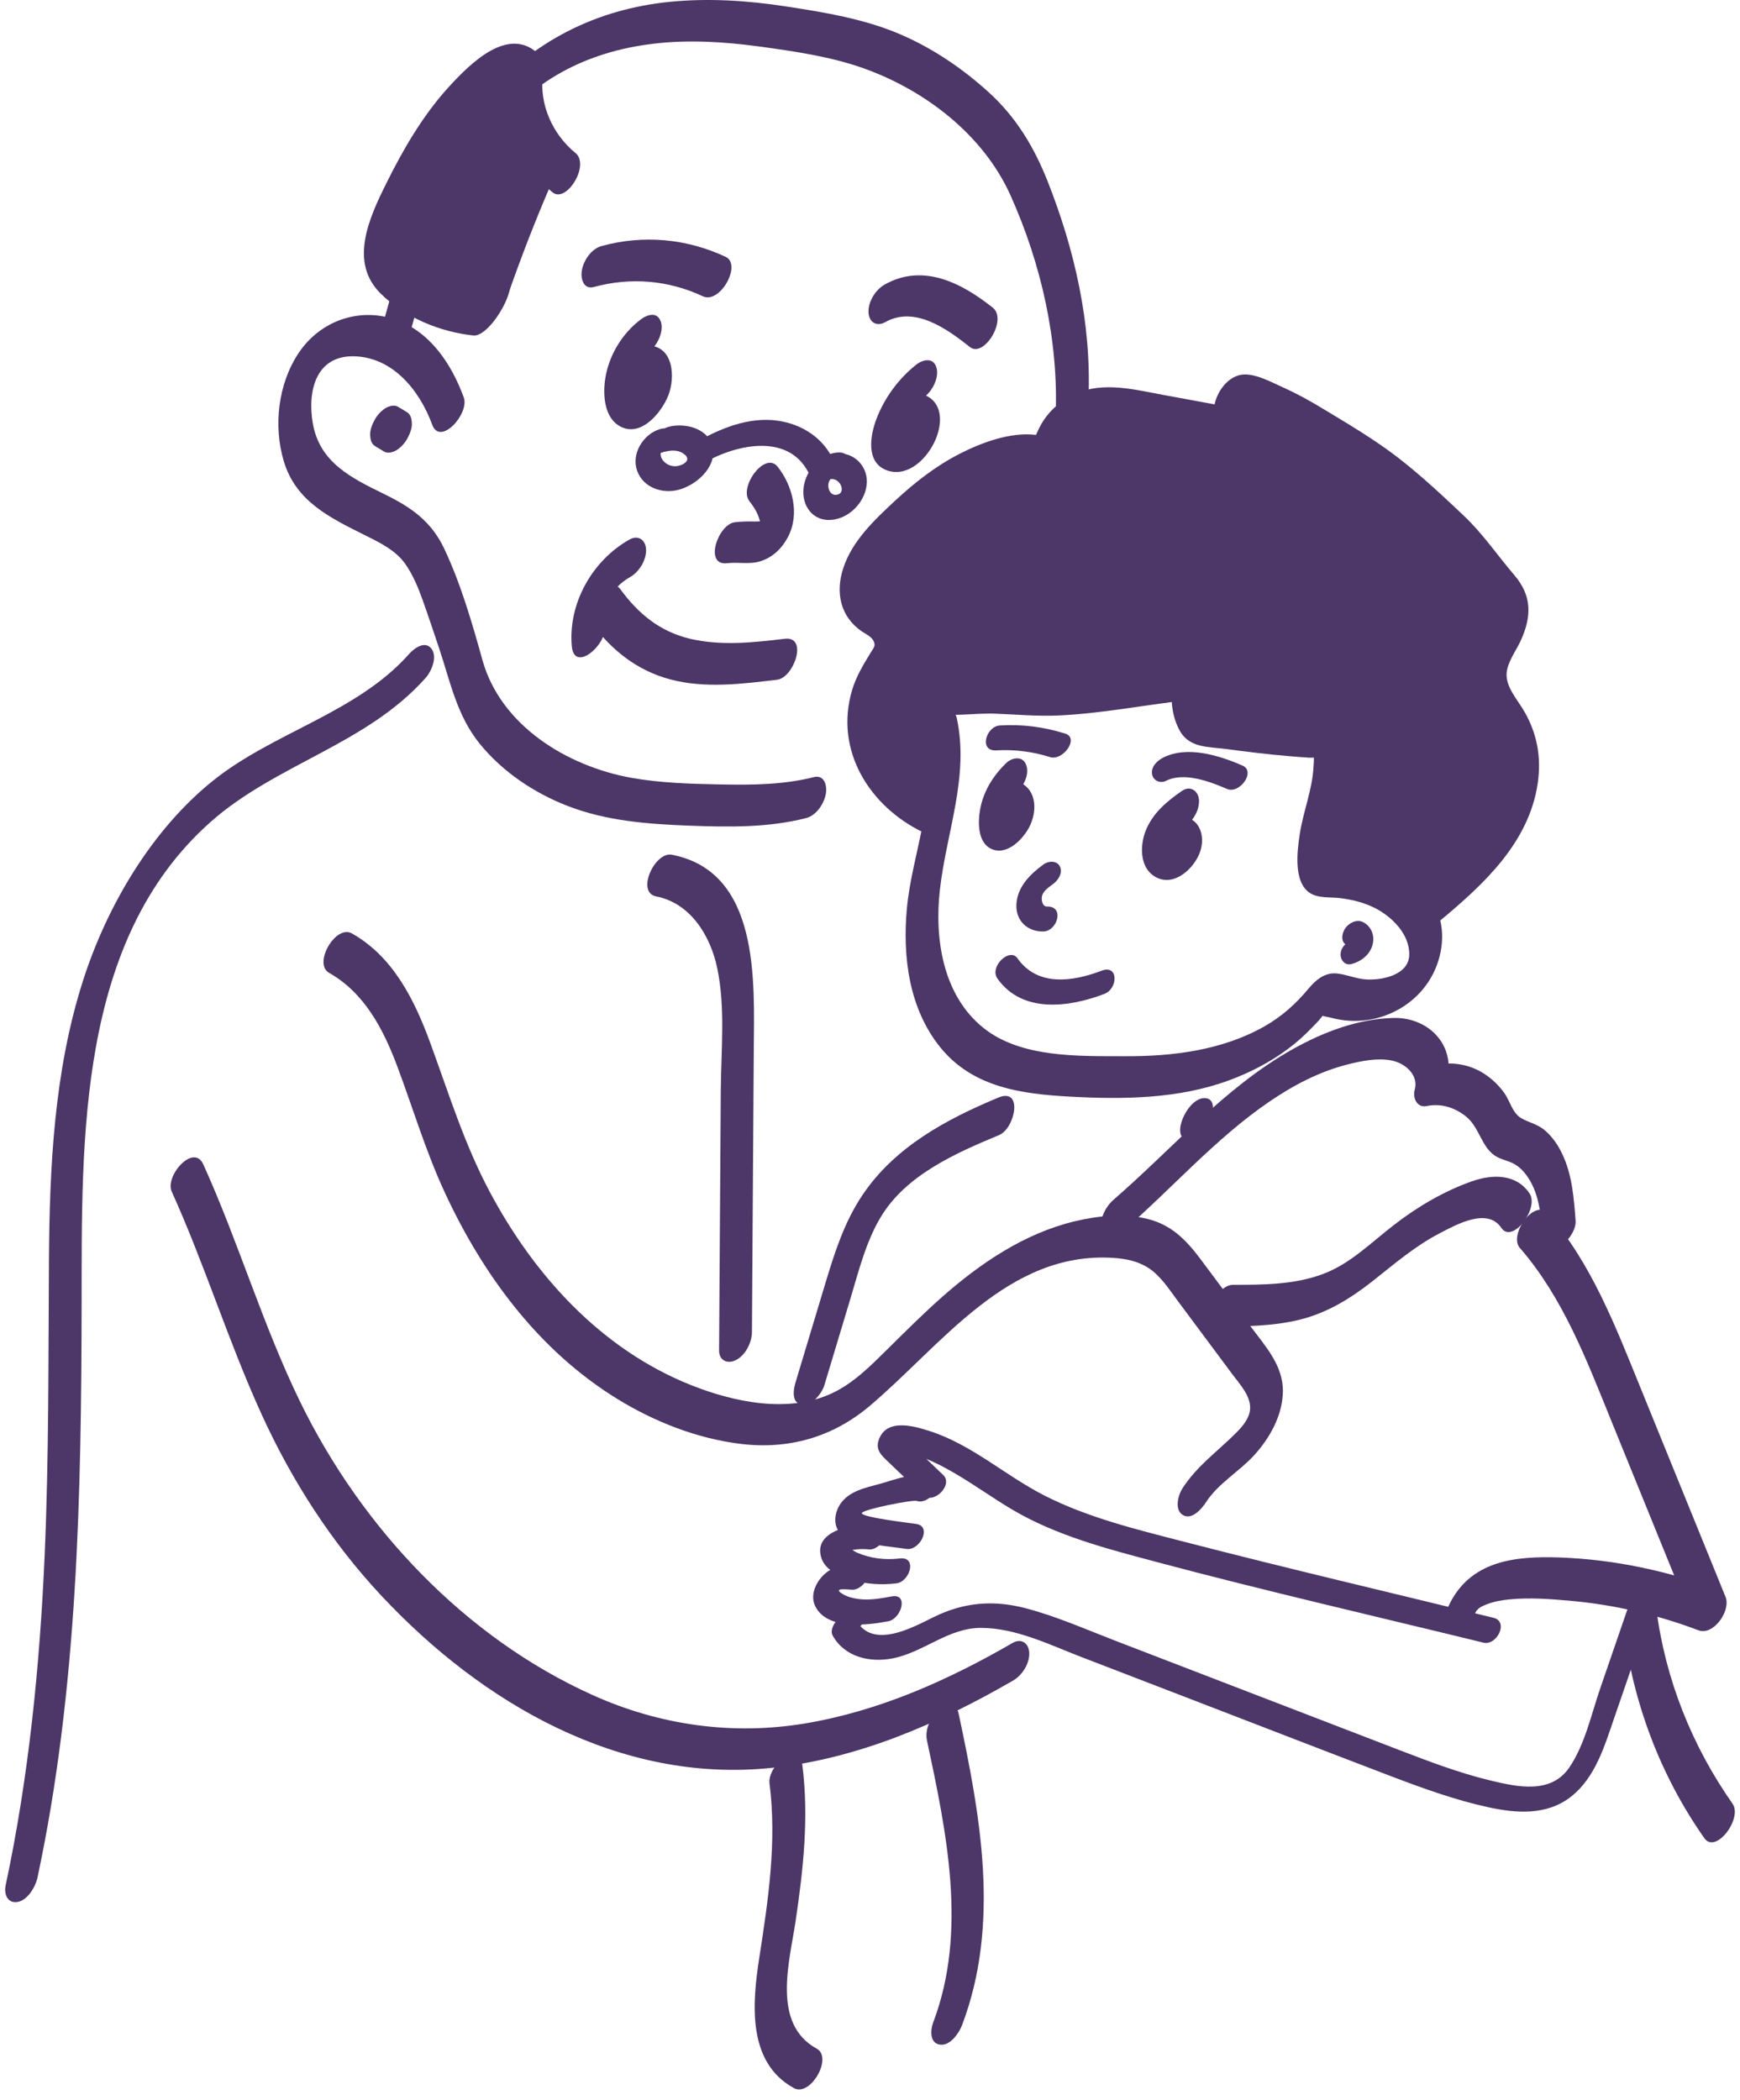 <svg width="150" height="181" viewBox="0 0 150 181" fill="none" xmlns="http://www.w3.org/2000/svg">
<path d="M86.066 94.611C81.551 96.49 77.129 98.871 74.337 103.032C72.813 105.302 71.969 107.911 71.186 110.507C70.315 113.398 69.446 116.291 68.575 119.184C68.379 119.836 68.222 120.948 69.144 121.095C69.984 121.23 70.86 120.094 71.063 119.414C71.819 116.902 72.575 114.391 73.331 111.879C74.037 109.525 74.648 107.047 75.92 104.922C78.091 101.288 82.373 99.406 86.12 97.847C87.521 97.263 88.223 93.713 86.066 94.611Z" fill="#4C3768"/>
<path d="M131.028 107.577C134.748 111.869 136.763 117.204 138.873 122.396C141.261 128.263 143.648 134.13 146.034 140L148.377 137.129C143.931 135.446 139.261 134.432 134.505 134.256C130.584 134.111 126.663 134.525 124.847 138.501C124.56 139.131 124.557 140.275 125.416 140.412C126.329 140.56 127.036 139.391 127.335 138.731C127.215 138.994 127.382 138.719 127.465 138.653C127.689 138.481 127.968 138.368 128.228 138.27C128.832 138.042 129.509 137.927 130.147 137.865C131.885 137.696 133.698 137.836 135.428 137.993C139.19 138.336 142.88 139.19 146.411 140.528C147.724 141.026 149.231 138.827 148.755 137.657C146.306 131.637 143.857 125.62 141.411 119.601C139.278 114.36 137.212 108.939 133.458 104.608C132.292 103.263 130.032 106.429 131.023 107.575L131.028 107.577Z" fill="#4C3768"/>
<path d="M66.337 153.73C66.978 158.758 66.234 163.734 65.464 168.703C64.86 172.593 64.359 177.763 68.445 179.996C69.861 180.771 71.817 177.366 70.408 176.595C66.504 174.46 68.06 169.123 68.58 165.643C69.245 161.182 69.743 156.66 69.169 152.16C68.875 149.843 66.146 152.218 66.337 153.73Z" fill="#4C3768"/>
<path d="M79.911 150.027C81.597 157.95 83.422 166.48 80.448 174.335C80.205 174.978 80.127 176.104 81.018 176.246C81.908 176.389 82.684 175.238 82.936 174.565C86.252 165.805 84.519 156.549 82.635 147.683C82.438 146.766 81.398 147.075 80.888 147.487C80.178 148.061 79.717 149.119 79.911 150.024V150.027Z" fill="#4C3768"/>
<path d="M102.476 98.249C104.005 98.249 105.507 94.656 103.826 94.656C102.297 94.656 100.796 98.249 102.476 98.249Z" fill="#4C3768"/>
<path d="M128.736 139.453C119.887 137.286 111.009 135.21 102.19 132.928C98.067 131.861 93.783 130.837 89.972 128.882C86.665 127.184 83.816 124.568 80.243 123.392C78.849 122.936 76.447 122.207 75.762 124.097C75.438 124.992 76.005 125.471 76.611 126.05C77.6 126.995 78.589 127.939 79.58 128.884C80.469 129.731 82.201 127.996 81.315 127.149C80.675 126.538 80.034 125.927 79.394 125.314C78.925 124.865 77.978 124.259 77.737 123.66L77.728 124.448L77.791 124.237L77.188 124.97C76.972 125.029 77.067 125.059 77.48 125.059C77.732 125.1 77.985 125.152 78.236 125.211C78.773 125.343 79.298 125.527 79.811 125.736C80.645 126.077 81.448 126.497 82.228 126.951C83.936 127.939 85.536 129.103 87.231 130.109C91.072 132.388 95.476 133.517 99.758 134.658C109.088 137.146 118.513 139.306 127.892 141.6C129.016 141.875 130.117 139.784 128.733 139.446L128.736 139.453Z" fill="#4C3768"/>
<path d="M80.348 127.357C78.841 126.846 77.366 127.482 75.901 127.894C74.645 128.247 73.207 128.495 72.429 129.663C71.801 130.608 71.789 132.002 72.964 132.507C74.49 133.165 76.51 133.27 78.142 133.518C79.285 133.693 80.387 131.577 78.983 131.364C78.505 131.29 74.321 130.802 74.294 130.439C74.272 130.132 78.669 129.258 79.023 129.379C80.129 129.754 81.565 127.771 80.35 127.359L80.348 127.357Z" fill="#4C3768"/>
<path d="M75.718 131.406C74.106 131.232 69.897 131.777 70.835 134.371C71.21 135.409 72.462 135.88 73.418 136.174C74.677 136.562 75.963 136.64 77.269 136.486C78.446 136.346 79.094 134.16 77.575 134.339C76.304 134.488 75.048 134.344 73.868 133.833C73.681 133.752 73.379 133.507 73.2 133.472C72.955 133.2 72.731 133.325 72.533 133.845L72.879 133.715C73.566 133.571 74.169 133.482 74.879 133.558C76.025 133.684 77.124 131.556 75.72 131.404L75.718 131.406Z" fill="#4C3768"/>
<path d="M74.278 134.877C73.105 134.823 71.905 134.884 71.012 135.751C70.344 136.396 69.839 137.456 70.246 138.379C71.201 140.538 74.754 140.099 76.557 139.758C77.711 139.542 78.359 137.328 76.864 137.611C75.922 137.787 74.945 137.964 73.986 137.831C73.507 137.765 73.019 137.643 72.604 137.38C71.748 136.84 73.073 137.017 73.439 137.034C74.58 137.088 75.676 134.943 74.28 134.879L74.278 134.877Z" fill="#4C3768"/>
<path d="M72.891 138.852L72.145 139.677C71.86 139.991 71.544 140.555 71.787 140.992C72.812 142.832 74.972 143.338 76.942 142.955C79.632 142.432 81.72 140.329 84.552 140.325C87.565 140.32 90.505 141.789 93.258 142.85C96.2 143.981 99.14 145.114 102.082 146.246C108.082 148.555 114.076 150.883 120.083 153.173C122.753 154.189 125.452 155.156 128.245 155.772C130.704 156.314 133.342 156.515 135.437 154.868C137.533 153.222 138.33 150.493 139.167 148.059C140.357 144.599 141.55 141.142 142.74 137.682C143.263 136.165 141.155 136.227 140.74 137.434C139.807 140.14 138.875 142.847 137.945 145.554C137.182 147.772 136.625 150.4 135.283 152.361C133.69 154.689 130.785 154.034 128.429 153.465C125.74 152.815 123.146 151.821 120.569 150.832C115.149 148.751 109.731 146.66 104.312 144.575C101.598 143.529 98.882 142.484 96.168 141.439C93.624 140.459 91.086 139.333 88.446 138.636C85.634 137.895 83.077 138.114 80.476 139.399C78.677 140.288 75.227 142.212 73.806 139.659L73.448 140.975L74.194 140.15C75.212 139.026 73.926 137.706 72.893 138.85L72.891 138.852Z" fill="#4C3768"/>
<path d="M139.957 140.252C140.789 146.809 143.12 153.027 146.924 158.448C147.915 159.861 150.241 156.737 149.358 155.481C145.859 150.497 143.554 144.731 142.786 138.68C142.492 136.363 139.763 138.738 139.955 140.25L139.957 140.252Z" fill="#4C3768"/>
<path d="M79.749 64.219C80.772 68.882 78.588 73.735 78.173 78.371C77.805 82.496 78.365 86.927 81.039 90.255C83.856 93.761 88.102 94.306 92.325 94.534C96.864 94.78 101.603 94.723 105.924 93.135C107.732 92.471 109.426 91.597 110.979 90.456C111.752 89.887 112.458 89.251 113.123 88.559C113.433 88.238 113.776 87.906 114.034 87.538C114.606 86.719 114.034 87.59 113.884 87.506C114.085 87.617 114.53 87.671 114.768 87.734C118.9 88.858 123.346 86.36 124.19 82.054C125.035 77.747 121.685 74.785 117.877 73.993C117.415 73.897 116.947 73.829 116.478 73.784C116.12 73.75 115.182 73.851 114.903 73.571C114.353 73.024 114.777 71.276 114.903 70.612C115.293 68.567 115.994 66.604 116.066 64.506C116.098 63.559 116.08 62.34 115.077 61.9C114.503 61.65 113.727 61.694 113.109 61.64C112.309 61.574 111.511 61.513 110.714 61.429C109.379 61.287 108.049 61.105 106.719 60.929C105.863 60.816 104.653 60.99 104.194 60.139C103.904 59.601 103.757 58.843 103.914 58.252C104.12 57.464 103.718 56.737 102.871 56.836C100.201 57.147 97.549 57.614 94.877 57.903C92.106 58.202 89.424 57.974 86.654 57.91C85.287 57.881 83.923 57.974 82.558 57.957C82.033 57.95 81.486 57.756 80.985 57.942C80.607 58.082 80.112 58.573 79.974 58.713C78.976 59.736 78.568 60.698 78.917 62.102C79.224 63.341 79.444 64.597 79.773 65.831C80.011 66.73 80.983 66.462 81.52 66.028C82.198 65.481 82.733 64.371 82.497 63.49C82.119 62.077 81.879 60.632 81.501 59.218L81.383 60.504L81.437 60.362L80.578 61.613C80.679 61.515 81.403 60.858 81.219 61.002L80.158 61.432C81.913 61.844 83.954 61.451 85.758 61.517C87.562 61.584 89.471 61.761 91.346 61.67C94.992 61.493 98.587 60.789 102.206 60.367L101.163 58.951C100.825 60.244 101.06 61.822 101.703 62.987C102.533 64.492 104.201 64.364 105.728 64.568C107.502 64.803 109.273 65.027 111.057 65.174C111.413 65.203 111.771 65.233 112.127 65.262C112.37 65.282 112.64 65.277 112.881 65.328C112.603 65.269 113.366 65.37 113.227 65.257C113.31 65.326 113.241 65.962 113.234 66.077C113.141 68.062 112.341 69.959 112.046 71.915C111.833 73.335 111.479 76.013 112.91 76.967C113.641 77.455 114.699 77.313 115.528 77.418C116.559 77.549 117.56 77.789 118.493 78.255C119.977 78.999 121.535 80.518 121.486 82.321C121.44 84.056 119.14 84.508 117.774 84.427C116.895 84.375 116.095 83.997 115.236 83.914C114.211 83.813 113.435 84.463 112.822 85.2C111.71 86.532 110.505 87.627 108.981 88.485C105.337 90.544 101.082 91.064 96.96 91.047C93.009 91.03 88.016 91.212 84.769 88.598C81.277 85.791 80.553 80.93 81.02 76.736C81.574 71.76 83.584 66.926 82.475 61.876C82.274 60.961 81.24 61.265 80.728 61.679C80.023 62.249 79.552 63.316 79.751 64.217L79.749 64.219Z" fill="#4C3768"/>
<path d="M124.188 79.324C127.925 76.215 131.8 72.625 132.556 67.558C132.904 65.227 132.492 63.077 131.253 61.075C130.698 60.177 129.803 59.151 129.881 58.027C129.947 57.078 130.701 56.084 131.089 55.242C132.048 53.151 132.075 51.36 130.549 49.579C129.076 47.859 127.837 46.013 126.181 44.445C124.343 42.706 122.48 40.961 120.476 39.415C118.471 37.869 116.253 36.566 114.088 35.256C112.979 34.583 111.845 33.95 110.66 33.42C109.652 32.969 108.12 32.11 106.984 32.306C105.716 32.527 104.746 33.999 104.66 35.209C104.565 36.561 105.91 37.815 106.638 38.838C107.269 37.746 107.9 36.652 108.53 35.56C105.779 35.054 103.031 34.546 100.28 34.041C97.809 33.584 95.169 32.883 92.752 33.918C91.768 34.34 90.919 34.998 90.254 35.837C89.893 36.294 89.606 36.794 89.385 37.331C89.312 37.511 89.172 37.731 89.169 37.928C89.017 38.333 89.191 38.173 89.692 37.454C89.54 37.479 89.385 37.486 89.233 37.481C87.066 37.241 84.62 38.151 82.73 39.115C80.691 40.156 78.841 41.601 77.17 43.154C75.393 44.806 73.467 46.612 72.694 48.977C72.012 51.063 72.429 53.12 74.257 54.403C74.574 54.624 75.096 54.852 75.283 55.208C75.526 55.672 75.339 55.797 75.062 56.251C74.422 57.308 73.798 58.317 73.448 59.514C71.921 64.702 74.969 69.538 79.612 71.762C81.084 72.468 82.998 69.043 81.575 68.361C78.313 66.797 74.844 63.252 76.078 59.281C76.655 57.429 78.294 56.138 78.264 54.037C78.252 53.142 77.933 52.386 77.273 51.78C76.613 51.174 75.641 50.855 75.312 50.011C74.692 48.418 76.947 46.803 77.941 45.883C79.413 44.516 80.991 43.265 82.784 42.347C84.681 41.376 86.468 41.228 88.541 41.039C89.429 40.958 90.163 40.546 90.737 39.861C91.267 39.231 91.412 38.188 91.881 37.665C93.353 36.024 97.157 37.3 98.933 37.626C101.684 38.132 104.432 38.639 107.183 39.145C108.503 39.388 109.794 36.873 109.075 35.867C108.614 35.221 107.625 34.24 107.419 33.464L107.301 34.75L107.397 34.465L106.538 35.717C106.248 35.982 106.005 35.788 106.793 36.058C106.992 36.127 107.188 36.198 107.384 36.272C107.828 36.438 108.265 36.617 108.697 36.811C109.526 37.184 110.334 37.606 111.121 38.055C112.766 38.993 114.353 40.033 115.958 41.034C119.332 43.14 122.569 45.947 125.229 48.901C125.864 49.608 126.35 50.384 126.912 51.139C127.376 51.763 127.945 52.295 128.419 52.906C128.892 53.517 129.113 53.789 128.816 54.496C128.485 55.286 128.043 56.028 127.705 56.815C126.991 58.471 126.799 60.241 127.567 61.912C128.335 63.583 129.633 64.869 129.83 66.746C130.276 71.075 126.372 74.125 123.413 76.583C122.765 77.123 122.147 78.259 122.436 79.121C122.726 79.982 123.614 79.791 124.183 79.317L124.188 79.324Z" fill="#4C3768"/>
<path d="M101.917 68.159C100.592 69.07 99.341 70.108 98.747 71.658C98.244 72.978 98.251 74.922 99.711 75.646C101.287 76.429 102.958 74.824 103.449 73.447C103.981 71.958 103.306 70.203 101.527 70.454C100.074 70.657 98.848 74.267 100.862 73.985C100.771 73.977 100.752 73.992 100.806 74.026C100.985 74.203 101.009 73.994 100.879 73.4L101.402 72.498C101.517 72.343 101.809 72.314 101.768 72.242C101.768 72.242 101.51 72.161 101.478 72.137C101.412 72.088 101.373 72.007 101.316 71.95C101.184 71.815 101.36 71.617 101.243 71.877C101.078 72.24 101.831 71.499 101.974 71.401C102.749 70.868 103.39 69.98 103.363 68.996C103.341 68.225 102.646 67.663 101.92 68.164L101.917 68.159Z" fill="#4C3768"/>
<path d="M86.735 65.785C85.584 66.894 84.747 68.263 84.477 69.856C84.303 70.874 84.288 72.567 85.38 73.136C86.735 73.841 88.143 72.393 88.715 71.321C89.4 70.04 89.434 68.153 87.932 67.448C86.43 66.744 84.546 70.18 85.969 70.85C86.104 70.886 86.219 70.957 86.31 71.063C86.396 71.222 86.398 71.227 86.317 71.083L86.673 70.145C87.316 70.049 87.53 69.905 87.311 69.708C87.274 69.679 87.252 69.642 87.245 69.591C87.26 69.463 87.211 69.296 87.225 69.156C87.252 68.916 87.328 68.685 87.503 68.516C88.126 67.915 88.774 66.886 88.479 65.979C88.209 65.139 87.272 65.262 86.732 65.782L86.735 65.785Z" fill="#4C3768"/>
<path d="M89.967 74.504C88.818 75.346 87.712 76.423 87.623 77.935C87.54 79.365 88.576 80.33 89.959 80.291C91.154 80.259 91.795 78.102 90.266 78.144C89.817 78.156 89.741 77.459 89.849 77.162C89.996 76.755 90.428 76.465 90.762 76.22C91.206 75.896 91.643 75.268 91.375 74.698C91.123 74.163 90.386 74.198 89.969 74.504H89.967Z" fill="#4C3768"/>
<path d="M85.98 84.343C88.118 87.388 92.179 86.831 95.2 85.678C96.385 85.226 96.451 83.106 94.952 83.678C92.481 84.623 89.443 85.069 87.715 82.608C87.035 81.639 85.274 83.337 85.98 84.343Z" fill="#4C3768"/>
<path d="M100.517 67.31C102.063 66.522 104.303 67.369 105.776 68.007C106.851 68.473 108.301 66.505 107.103 65.987C105.098 65.119 102.35 64.252 100.269 65.31C99.759 65.57 99.212 66.093 99.315 66.731C99.406 67.281 100.014 67.565 100.517 67.31Z" fill="#4C3768"/>
<path d="M85.885 64.683C87.456 64.59 89.019 64.786 90.518 65.262C91.63 65.615 93.06 63.63 91.846 63.242C89.991 62.654 88.135 62.42 86.192 62.536C85.002 62.607 84.357 64.774 85.885 64.683Z" fill="#4C3768"/>
<path d="M116.124 81.481C116.222 81.532 116.23 81.53 116.144 81.474C116.217 81.557 116.227 81.555 116.171 81.469L116.212 81.545C116.254 81.65 116.259 81.653 116.222 81.552C116.293 81.231 116.465 81.039 116.799 80.956C116.225 81.1 115.631 81.542 115.572 82.183C115.523 82.7 115.903 83.25 116.492 83.103C117.393 82.877 118.215 82.205 118.364 81.238C118.48 80.504 118.139 79.775 117.452 79.464C116.909 79.216 116.215 79.604 115.93 80.077C115.665 80.514 115.555 81.223 116.124 81.483V81.481Z" fill="#4C3768"/>
<path d="M76.451 56.202L75.957 53.414L74.099 51.816L74.941 46.995L82.463 41.535L89.637 39.066L92.745 34.855L107.092 36.975V34.1L111.972 36.452L123.095 44.468L130.269 54.082L129.34 59.571L131.46 68.429L126.406 75.778L122.427 78.798L113.337 74.674L114.179 63.957L103.956 62.359L101.864 58.903L88.098 59.571L80.779 60.588V69.097L74.941 65.641V61.081L76.451 56.202Z" fill="#4C3768"/>
<path d="M35.255 56.384C30.76 61.454 23.57 63.113 18.358 67.297C13.146 71.481 9.237 78.003 7.141 84.579C4.661 92.358 4.273 100.573 4.219 108.681C4.163 117.132 4.219 125.581 3.851 134.027C3.431 143.599 2.484 153.15 0.484 162.531C0.325 163.274 0.658 164.106 1.527 163.947C2.396 163.787 3.066 162.636 3.235 161.831C6.707 145.55 7.011 128.834 7.036 112.251C7.058 98.237 6.665 81.092 18.108 70.892C23.757 65.859 31.584 64.193 36.701 58.424C37.204 57.857 37.729 56.617 37.196 55.921C36.63 55.18 35.685 55.898 35.255 56.384Z" fill="#4C3768"/>
<path d="M28.372 83.864C31.449 85.602 33.071 88.767 34.266 91.967C35.605 95.554 36.69 99.201 38.297 102.69C41.595 109.855 46.432 116.427 53.239 120.601C56.429 122.559 60.08 123.997 63.81 124.458C67.977 124.974 71.78 123.894 74.987 121.182C81.169 115.958 86.876 107.826 95.997 108.432C97.077 108.503 98.144 108.722 99.057 109.333C100.068 110.012 100.758 111.1 101.472 112.059C103.064 114.199 104.659 116.338 106.252 118.481C106.858 119.295 107.769 120.262 107.771 121.339C107.771 122.186 107.153 122.915 106.588 123.484C104.976 125.109 103.192 126.345 101.931 128.306C101.555 128.89 101.227 130.144 101.97 130.595C102.75 131.069 103.624 130.024 103.972 129.484C105.003 127.884 106.824 126.851 108.102 125.457C109.462 123.972 110.563 122.009 110.595 119.953C110.632 117.72 109.074 116.034 107.818 114.346C106.37 112.4 104.927 110.449 103.472 108.508C102.24 106.869 100.966 105.571 98.915 105.068C96.864 104.565 94.613 104.8 92.606 105.286C88.305 106.327 84.535 108.876 81.255 111.764C79.586 113.232 78.018 114.81 76.438 116.368C75.017 117.769 73.567 119.234 71.736 120.093C67.965 121.865 63.226 120.858 59.528 119.379C51.798 116.284 46.037 109.922 42.194 102.688C40.027 98.609 38.693 94.273 37.115 89.96C35.753 86.235 33.92 82.485 30.335 80.461C28.933 79.668 26.97 83.069 28.372 83.862V83.864Z" fill="#4C3768"/>
<path d="M14.804 102.717C17.648 108.999 19.678 115.615 22.539 121.889C25.165 127.648 28.578 132.961 32.911 137.587C41.561 146.818 53.406 153.713 66.406 152.403C73.856 151.652 80.919 148.582 87.338 144.862C88.126 144.406 88.773 143.388 88.727 142.458C88.685 141.638 88.04 141.186 87.284 141.626C81.733 144.84 75.785 147.493 69.42 148.558C63.165 149.603 56.888 148.722 51.114 146.126C40.057 141.155 31.157 131.663 25.884 120.856C22.647 114.221 20.571 107.095 17.528 100.374C16.689 98.516 14.196 101.373 14.804 102.715V102.717Z" fill="#4C3768"/>
<path d="M96.762 106.154C101.005 102.485 104.752 98.157 109.402 94.979C111.483 93.556 113.748 92.361 116.204 91.747C117.399 91.448 118.739 91.173 119.969 91.416C121.124 91.644 122.31 92.645 121.961 93.924C121.762 94.65 122.152 95.516 123.004 95.34C124.238 95.082 125.46 95.48 126.422 96.277C127.522 97.19 127.703 98.822 128.854 99.607C129.386 99.972 130.064 100.044 130.618 100.382C131.173 100.721 131.58 101.229 131.904 101.786C132.773 103.285 132.871 105.116 132.996 106.802C133.168 109.12 135.938 106.74 135.828 105.231C135.683 103.275 135.531 101.261 134.675 99.467C134.314 98.711 133.87 98.054 133.246 97.494C132.572 96.888 131.88 96.814 131.131 96.38C130.383 95.946 130.181 94.913 129.669 94.199C129.22 93.573 128.631 93.004 127.988 92.582C126.695 91.732 125.173 91.494 123.671 91.808L124.714 93.224C125.556 90.14 123.183 87.689 120.153 87.747C117.122 87.806 114.096 88.952 111.463 90.427C105.533 93.752 101.076 99.023 95.992 103.42C95.352 103.975 94.721 105.086 95.015 105.957C95.31 106.829 96.198 106.642 96.762 106.154Z" fill="#4C3768"/>
<path d="M131.854 102.873C130.711 101.165 128.647 101.204 126.883 101.83C124.451 102.691 122.218 104.011 120.181 105.582C118.145 107.152 116.395 108.948 114.024 109.829C111.556 110.747 108.881 110.749 106.285 110.752C104.756 110.752 103.257 114.347 104.935 114.344C107.276 114.342 109.662 114.327 111.951 113.78C114.363 113.203 116.415 111.942 118.343 110.421C120.22 108.936 121.992 107.405 124.129 106.298C125.538 105.567 128.227 104.055 129.422 105.839C130.375 107.262 132.713 104.151 131.857 102.873H131.854Z" fill="#4C3768"/>
<path d="M56.567 77.272C59.533 77.846 61.241 80.668 61.825 83.426C62.547 86.83 62.161 90.55 62.137 94.005C62.088 101.474 62.039 108.944 61.99 116.411C61.985 117.277 62.711 117.601 63.433 117.243C64.26 116.833 64.814 115.734 64.822 114.838C64.876 106.721 64.927 98.601 64.981 90.484C65.02 84.602 65.533 75.154 57.916 73.677C56.442 73.392 54.81 76.928 56.567 77.27V77.272Z" fill="#4C3768"/>
<path d="M39.981 34.262C38.919 31.359 37.044 28.512 33.969 27.509C30.894 26.505 27.594 27.673 25.754 30.414C23.972 33.072 23.555 36.711 24.465 39.758C25.503 43.236 28.477 44.646 31.493 46.151C32.764 46.786 34.141 47.451 34.965 48.649C35.611 49.586 36.052 50.651 36.433 51.718C36.923 53.093 37.387 54.486 37.851 55.87C38.818 58.751 39.375 61.659 41.336 64.086C43.296 66.513 46.047 68.361 48.957 69.482C52.287 70.765 55.786 71.03 59.32 71.168C62.853 71.305 66.205 71.352 69.489 70.52C70.379 70.294 71.052 69.268 71.197 68.405C71.314 67.705 71.059 66.758 70.154 66.989C67.552 67.649 64.814 67.671 62.144 67.619C59.573 67.568 56.922 67.499 54.388 67.04C48.886 66.044 43.156 62.545 41.586 56.886C40.705 53.711 39.718 50.303 38.3 47.306C37.171 44.919 35.446 43.726 33.1 42.578C30.291 41.204 27.552 39.869 26.966 36.492C26.49 33.754 27.206 30.63 30.534 30.713C33.861 30.797 36.175 33.646 37.257 36.603C37.949 38.495 40.491 35.648 39.981 34.262Z" fill="#4C3768"/>
<path d="M93.837 34.273C94.087 27.878 92.661 21.576 90.32 15.645C89.157 12.698 87.599 10.1 85.241 7.96C82.971 5.899 80.397 4.149 77.572 2.942C74.481 1.621 71.045 1.057 67.74 0.552C64.434 0.046 61.127 -0.17 57.807 0.152C51.461 0.763 45.837 3.565 41.731 8.47C36.873 14.278 34.758 21.64 32.767 28.798C32.561 29.539 32.976 30.366 33.81 30.214C34.753 30.042 35.295 28.904 35.518 28.099C37.084 22.462 38.681 16.529 42.203 11.749C45.724 6.968 50.543 4.468 56.29 3.774C59.331 3.405 62.43 3.597 65.453 4.009C68.437 4.416 71.607 4.873 74.451 5.889C79.769 7.788 84.77 11.626 87.113 16.84C89.768 22.744 91.26 29.372 91.005 35.845C90.971 36.719 91.746 37.026 92.448 36.677C93.294 36.258 93.8 35.175 93.837 34.273Z" fill="#4C3768"/>
<path d="M42.703 25.289C40.477 25.054 38.178 24.278 36.3 23.091C35.306 22.46 34.303 21.65 34.217 20.384C34.136 19.196 34.818 18.046 35.326 17.02C36.362 14.934 37.463 12.851 38.899 11.005C39.718 9.95 42.504 6.066 44.113 7.754C45.352 9.055 47.583 5.874 46.548 4.787C43.927 2.037 40.518 5.497 38.71 7.472C36.452 9.94 34.764 12.858 33.285 15.839C31.805 18.821 30.09 22.595 32.799 25.289C34.884 27.36 37.925 28.614 40.81 28.919C42.325 29.078 45.166 24.031 43.429 23.847L42.703 25.289Z" fill="#4C3768"/>
<path d="M49.603 13.183C47.642 11.586 46.46 8.978 46.808 6.443C46.909 5.704 46.673 4.86 45.765 5.027C44.909 5.184 44.165 6.342 44.057 7.142C43.559 10.771 44.779 14.253 47.642 16.584C48.82 17.544 50.891 14.231 49.605 13.183H49.603Z" fill="#4C3768"/>
<path d="M43.812 25.352C44.911 22.199 46.119 19.087 47.439 16.017C47.711 15.384 47.741 14.246 46.87 14.106C45.998 13.966 45.235 15.122 44.951 15.787C43.63 18.854 42.423 21.968 41.324 25.121C41.098 25.767 40.99 26.888 41.893 27.033C42.796 27.177 43.579 26.027 43.812 25.352Z" fill="#4C3768"/>
<path d="M55.224 27.546C53.632 28.753 52.498 30.625 52.181 32.603C51.956 34.024 52.069 36.1 53.57 36.811C55.327 37.643 57.02 35.543 57.595 34.132C58.245 32.525 58.078 29.754 55.771 29.781C54.243 29.801 52.751 33.393 54.422 33.374C54.67 33.305 54.876 33.374 55.038 33.575C55.595 33.484 55.676 33.383 55.281 33.275C55.153 32.853 54.922 32.694 54.917 32.196C54.91 31.332 55.337 30.775 55.995 30.277C56.652 29.779 57.254 28.576 56.971 27.739C56.669 26.841 55.808 27.102 55.224 27.543V27.546Z" fill="#4C3768"/>
<path d="M78.969 31.446C77.457 32.66 76.265 34.268 75.568 36.081C75.021 37.499 74.611 39.831 76.412 40.527C79.69 41.798 83.072 35.129 79.521 33.98C77.946 33.47 76.137 36.92 77.558 37.382C77.681 37.421 78.007 37.651 78.071 37.651C78.225 37.654 78.537 37.148 78.461 37.055C78.429 37.014 78.085 37.077 77.99 36.957C77.857 36.795 77.963 36.648 77.995 36.481C78.176 35.556 79.047 34.736 79.739 34.179C80.395 33.654 81.003 32.493 80.716 31.642C80.429 30.791 79.546 30.984 78.969 31.446Z" fill="#4C3768"/>
<path d="M76.316 27.767C78.868 26.332 81.665 28.371 83.618 29.919C84.816 30.869 86.879 27.549 85.581 26.518C82.897 24.391 79.579 22.661 76.262 24.531C75.472 24.975 74.826 26.013 74.873 26.935C74.915 27.765 75.557 28.194 76.316 27.767Z" fill="#4C3768"/>
<path d="M64.599 43.201C64.901 43.581 65.168 43.971 65.347 44.423C65.446 44.671 65.529 44.938 65.573 45.201C65.642 45.608 65.404 46.175 65.873 45.341C66.341 44.506 66.162 44.987 65.821 44.946C65.578 44.916 65.284 44.963 65.031 44.955C64.464 44.941 63.917 44.95 63.35 45.017C61.895 45.191 60.658 48.791 62.685 48.548C63.65 48.432 64.604 48.678 65.556 48.379C66.641 48.038 67.438 47.24 67.949 46.249C68.947 44.31 68.341 41.873 67.038 40.232C65.946 38.853 63.657 42.003 64.604 43.199L64.599 43.201Z" fill="#4C3768"/>
<path d="M52.121 54.121C51.962 52.258 52.651 50.688 54.305 49.753C55.095 49.306 55.741 48.271 55.694 47.348C55.652 46.521 55.009 46.087 54.251 46.516C51.059 48.32 48.973 52.005 49.292 55.691C49.491 58.01 52.254 55.63 52.124 54.121H52.121Z" fill="#4C3768"/>
<path d="M51.052 53.764C52.755 56.09 54.971 57.818 57.78 58.564C60.779 59.361 63.959 58.956 66.992 58.593C68.447 58.419 69.684 54.819 67.657 55.062C64.977 55.384 62.2 55.688 59.535 55.072C56.87 54.456 55.002 52.871 53.486 50.8C52.46 49.396 50.146 52.53 51.052 53.767V53.764Z" fill="#4C3768"/>
<path d="M32.345 38.464L33.108 38.923C33.415 39.107 33.829 38.997 34.117 38.842C34.514 38.629 34.897 38.204 35.11 37.812C35.324 37.419 35.537 36.913 35.505 36.437C35.481 36.086 35.4 35.718 35.071 35.522L34.308 35.063C34.001 34.879 33.587 34.99 33.299 35.144C32.902 35.358 32.519 35.782 32.306 36.175C32.092 36.567 31.879 37.073 31.91 37.549C31.935 37.9 32.016 38.268 32.345 38.464Z" fill="#4C3768"/>
<path d="M60.698 39.89C63.532 38.265 68.173 37.254 69.834 41.023C70.359 42.214 72.327 40.773 71.853 39.696C71.007 37.775 69.157 36.58 67.11 36.273C64.561 35.89 62.068 36.935 59.906 38.175C58.686 38.874 59.309 40.687 60.698 39.89Z" fill="#4C3768"/>
<path d="M56.864 36.997C55.445 37.441 54.41 39.105 54.92 40.565C55.43 42.025 57.087 42.602 58.52 42.216C59.953 41.831 61.727 40.364 61.455 38.656C61.182 36.948 59.104 36.432 57.703 36.774C57.114 36.916 56.557 37.362 56.476 38.001C56.41 38.523 56.819 39.061 57.396 38.921C57.973 38.781 58.557 38.791 59.025 39.183C59.543 39.618 59.057 40 58.552 40.14C58.046 40.28 57.516 40.118 57.187 39.73C57.077 39.598 56.971 39.438 56.959 39.262C56.942 38.997 56.935 39.053 57.111 38.997C58.331 38.614 58.392 36.518 56.864 36.997Z" fill="#4C3768"/>
<path d="M72.274 39.002C70.724 39.064 69.45 40.558 69.273 42.038C69.082 43.625 70.112 45.017 71.798 44.801C73.354 44.602 74.679 43.127 74.728 41.569C74.777 40.011 73.352 38.764 71.82 39.169C71.234 39.324 70.674 39.751 70.593 40.396C70.53 40.909 70.937 41.468 71.514 41.316C72.407 41.081 73.042 42.526 72.105 42.654C71.276 42.767 71.121 41.181 71.968 41.15C73.16 41.103 73.803 38.941 72.274 39.002Z" fill="#4C3768"/>
<path d="M51.2 24.738C54.355 23.877 57.629 24.149 60.59 25.54C62.07 26.235 63.977 22.809 62.554 22.139C59.189 20.559 55.452 20.225 51.865 21.207C50.974 21.45 50.304 22.446 50.157 23.322C50.041 24.007 50.294 24.986 51.2 24.738Z" fill="#4C3768"/>
<path d="M46.855 12.87L43.951 6.277L41.482 6.538L37.794 10.489L33.902 17.14L32.827 22.542L41.134 27.595L45.926 17.459L46.855 12.87Z" fill="#4C3768"/>
</svg>
